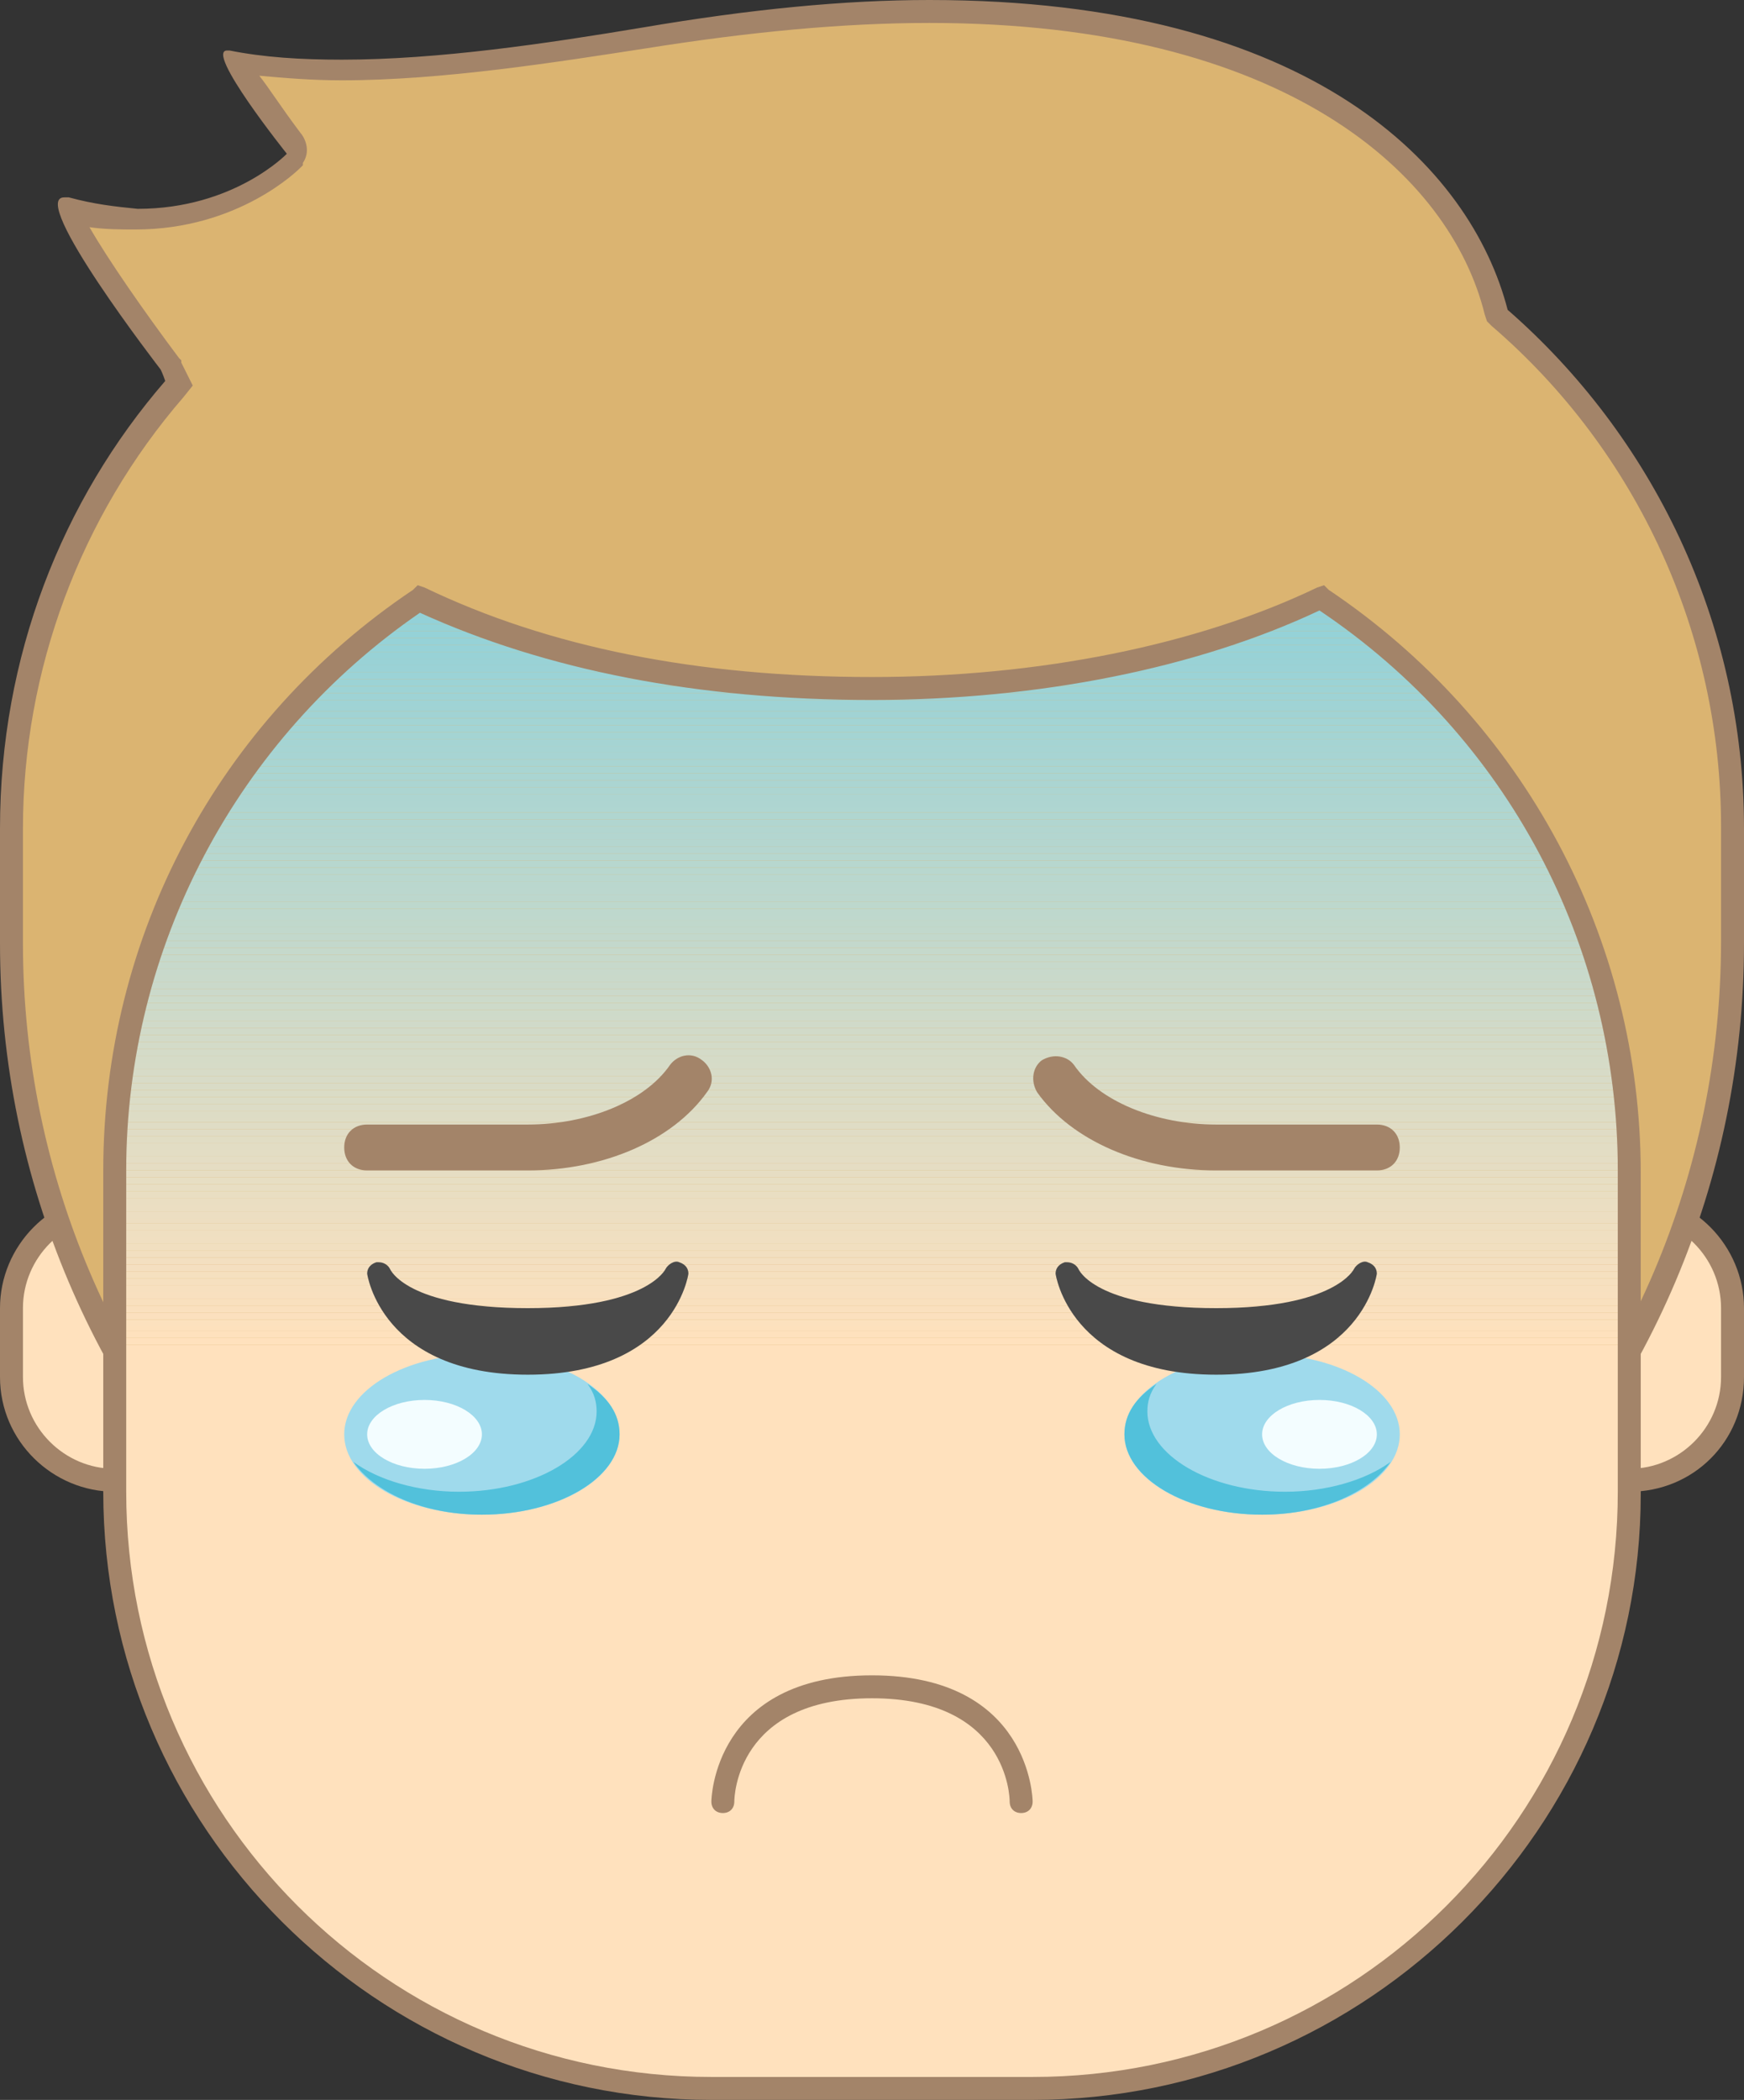 <!-- Generator: Adobe Illustrator 21.1.0, SVG Export Plug-In  -->
<svg version="1.1"
	 xmlns="http://www.w3.org/2000/svg" xmlns:xlink="http://www.w3.org/1999/xlink" xmlns:a="http://ns.adobe.com/AdobeSVGViewerExtensions/3.0/"
	 x="0px" y="0px" width="76px" height="91.5px" viewBox="0 0 76 91.5" style="overflow:scroll;enable-background:new 0 0 76 91.5;"
	 xml:space="preserve">
<rect x="0" y="0" width="76" height="91.5" fill="#333333" stroke="none"/>
<style type="text/css">
	.st0{fill:#FFE1BD;}
	.st1{fill:#A38469;}
	.st2{fill:#DBB471;}
	.st3{clip-path:url(#SVGID_2_);fill:#FFE1BD;}
	.st4{clip-path:url(#SVGID_2_);fill:#FEE1BD;}
	.st5{clip-path:url(#SVGID_2_);fill:#FDE1BD;}
	.st6{clip-path:url(#SVGID_2_);fill:#FCE1BE;}
	.st7{clip-path:url(#SVGID_2_);fill:#FBE0BE;}
	.st8{clip-path:url(#SVGID_2_);fill:#FAE0BE;}
	.st9{clip-path:url(#SVGID_2_);fill:#F9E0BE;}
	.st10{clip-path:url(#SVGID_2_);fill:#F8E0BF;}
	.st11{clip-path:url(#SVGID_2_);fill:#F7E0BF;}
	.st12{clip-path:url(#SVGID_2_);fill:#F6E0BF;}
	.st13{clip-path:url(#SVGID_2_);fill:#F5E0BF;}
	.st14{clip-path:url(#SVGID_2_);fill:#F4DFC0;}
	.st15{clip-path:url(#SVGID_2_);fill:#F3DFC0;}
	.st16{clip-path:url(#SVGID_2_);fill:#F2DFC0;}
	.st17{clip-path:url(#SVGID_2_);fill:#F1DFC0;}
	.st18{clip-path:url(#SVGID_2_);fill:#F0DFC1;}
	.st19{clip-path:url(#SVGID_2_);fill:#EFDFC1;}
	.st20{clip-path:url(#SVGID_2_);fill:#EEDFC1;}
	.st21{clip-path:url(#SVGID_2_);fill:#EDDEC1;}
	.st22{clip-path:url(#SVGID_2_);fill:#ECDEC2;}
	.st23{clip-path:url(#SVGID_2_);fill:#EBDEC2;}
	.st24{clip-path:url(#SVGID_2_);fill:#EADEC2;}
	.st25{clip-path:url(#SVGID_2_);fill:#E9DEC2;}
	.st26{clip-path:url(#SVGID_2_);fill:#E8DEC3;}
	.st27{clip-path:url(#SVGID_2_);fill:#E7DEC3;}
	.st28{clip-path:url(#SVGID_2_);fill:#E6DDC3;}
	.st29{clip-path:url(#SVGID_2_);fill:#E5DDC3;}
	.st30{clip-path:url(#SVGID_2_);fill:#E4DDC4;}
	.st31{clip-path:url(#SVGID_2_);fill:#E3DDC4;}
	.st32{clip-path:url(#SVGID_2_);fill:#E2DDC4;}
	.st33{clip-path:url(#SVGID_2_);fill:#E1DDC4;}
	.st34{clip-path:url(#SVGID_2_);fill:#E0DCC5;}
	.st35{clip-path:url(#SVGID_2_);fill:#DFDCC5;}
	.st36{clip-path:url(#SVGID_2_);fill:#DEDCC5;}
	.st37{clip-path:url(#SVGID_2_);fill:#DDDCC5;}
	.st38{clip-path:url(#SVGID_2_);fill:#DCDCC6;}
	.st39{clip-path:url(#SVGID_2_);fill:#DBDCC6;}
	.st40{clip-path:url(#SVGID_2_);fill:#DADCC6;}
	.st41{clip-path:url(#SVGID_2_);fill:#D9DBC6;}
	.st42{clip-path:url(#SVGID_2_);fill:#D8DBC7;}
	.st43{clip-path:url(#SVGID_2_);fill:#D7DBC7;}
	.st44{clip-path:url(#SVGID_2_);fill:#D6DBC7;}
	.st45{clip-path:url(#SVGID_2_);fill:#D5DBC7;}
	.st46{clip-path:url(#SVGID_2_);fill:#D4DBC8;}
	.st47{clip-path:url(#SVGID_2_);fill:#D3DBC8;}
	.st48{clip-path:url(#SVGID_2_);fill:#D2DAC8;}
	.st49{clip-path:url(#SVGID_2_);fill:#D1DAC8;}
	.st50{clip-path:url(#SVGID_2_);fill:#D0DAC9;}
	.st51{clip-path:url(#SVGID_2_);fill:#CFDAC9;}
	.st52{clip-path:url(#SVGID_2_);fill:#CEDAC9;}
	.st53{clip-path:url(#SVGID_2_);fill:#CDDAC9;}
	.st54{clip-path:url(#SVGID_2_);fill:#CCDACA;}
	.st55{clip-path:url(#SVGID_2_);fill:#CBD9CA;}
	.st56{clip-path:url(#SVGID_2_);fill:#CAD9CA;}
	.st57{clip-path:url(#SVGID_2_);fill:#C9D9CA;}
	.st58{clip-path:url(#SVGID_2_);fill:#C8D9CB;}
	.st59{clip-path:url(#SVGID_2_);fill:#C7D9CB;}
	.st60{clip-path:url(#SVGID_2_);fill:#C6D9CB;}
	.st61{clip-path:url(#SVGID_2_);fill:#C5D9CB;}
	.st62{clip-path:url(#SVGID_2_);fill:#C3D8CC;}
	.st63{clip-path:url(#SVGID_2_);fill:#C2D8CC;}
	.st64{clip-path:url(#SVGID_2_);fill:#C1D8CC;}
	.st65{clip-path:url(#SVGID_2_);fill:#C0D8CC;}
	.st66{clip-path:url(#SVGID_2_);fill:#BFD8CD;}
	.st67{clip-path:url(#SVGID_2_);fill:#BED8CD;}
	.st68{clip-path:url(#SVGID_2_);fill:#BDD8CD;}
	.st69{clip-path:url(#SVGID_2_);fill:#BCD7CD;}
	.st70{clip-path:url(#SVGID_2_);fill:#BBD7CE;}
	.st71{clip-path:url(#SVGID_2_);fill:#BAD7CE;}
	.st72{clip-path:url(#SVGID_2_);fill:#B9D7CE;}
	.st73{clip-path:url(#SVGID_2_);fill:#B8D7CE;}
	.st74{clip-path:url(#SVGID_2_);fill:#B7D7CF;}
	.st75{clip-path:url(#SVGID_2_);fill:#B6D7CF;}
	.st76{clip-path:url(#SVGID_2_);fill:#B5D6CF;}
	.st77{clip-path:url(#SVGID_2_);fill:#B4D6CF;}
	.st78{clip-path:url(#SVGID_2_);fill:#B3D6D0;}
	.st79{clip-path:url(#SVGID_2_);fill:#B2D6D0;}
	.st80{clip-path:url(#SVGID_2_);fill:#B1D6D0;}
	.st81{clip-path:url(#SVGID_2_);fill:#B0D6D0;}
	.st82{clip-path:url(#SVGID_2_);fill:#AFD6D1;}
	.st83{clip-path:url(#SVGID_2_);fill:#AED5D1;}
	.st84{clip-path:url(#SVGID_2_);fill:#ADD5D1;}
	.st85{clip-path:url(#SVGID_2_);fill:#ACD5D1;}
	.st86{clip-path:url(#SVGID_2_);fill:#ABD5D2;}
	.st87{clip-path:url(#SVGID_2_);fill:#AAD5D2;}
	.st88{clip-path:url(#SVGID_2_);fill:#A9D5D2;}
	.st89{clip-path:url(#SVGID_2_);fill:#A8D5D2;}
	.st90{clip-path:url(#SVGID_2_);fill:#A7D4D3;}
	.st91{clip-path:url(#SVGID_2_);fill:#A6D4D3;}
	.st92{clip-path:url(#SVGID_2_);fill:#A5D4D3;}
	.st93{clip-path:url(#SVGID_2_);fill:#A4D4D3;}
	.st94{clip-path:url(#SVGID_2_);fill:#A3D4D4;}
	.st95{clip-path:url(#SVGID_2_);fill:#A2D4D4;}
	.st96{clip-path:url(#SVGID_2_);fill:#A1D3D4;}
	.st97{clip-path:url(#SVGID_2_);fill:#A0D3D4;}
	.st98{clip-path:url(#SVGID_2_);fill:#9FD3D5;}
	.st99{clip-path:url(#SVGID_2_);fill:#9ED3D5;}
	.st100{clip-path:url(#SVGID_2_);fill:#9DD3D5;}
	.st101{clip-path:url(#SVGID_2_);fill:#9CD3D5;}
	.st102{clip-path:url(#SVGID_2_);fill:#9BD3D6;}
	.st103{clip-path:url(#SVGID_2_);fill:#9AD2D6;}
	.st104{clip-path:url(#SVGID_2_);fill:#99D2D6;}
	.st105{clip-path:url(#SVGID_2_);fill:#98D2D6;}
	.st106{clip-path:url(#SVGID_2_);fill:#97D2D7;}
	.st107{clip-path:url(#SVGID_2_);fill:#96D2D7;}
	.st108{clip-path:url(#SVGID_2_);fill:#95D2D7;}
	.st109{clip-path:url(#SVGID_2_);fill:#94D2D7;}
	.st110{clip-path:url(#SVGID_2_);fill:#93D1D8;}
	.st111{clip-path:url(#SVGID_2_);fill:#92D1D8;}
	.st112{clip-path:url(#SVGID_2_);fill:#91D1D8;}
	.st113{clip-path:url(#SVGID_2_);fill:#90D1D8;}
	.st114{clip-path:url(#SVGID_2_);fill:#8FD1D9;}
	.st115{fill:#9FDAEC;}
	.st116{fill:#52C1DB;}
	.st117{fill:#F3FDFF;}
	.st118{fill:#494949;}
	.st119{clip-path:url(#SVGID_4_);fill:#FFE1BD;}
	.st120{clip-path:url(#SVGID_4_);fill:#FEE1BD;}
	.st121{clip-path:url(#SVGID_4_);fill:#FDE1BD;}
	.st122{clip-path:url(#SVGID_4_);fill:#FCE1BE;}
	.st123{clip-path:url(#SVGID_4_);fill:#FBE0BE;}
	.st124{clip-path:url(#SVGID_4_);fill:#FAE0BE;}
	.st125{clip-path:url(#SVGID_4_);fill:#F9E0BE;}
	.st126{clip-path:url(#SVGID_4_);fill:#F8E0BF;}
	.st127{clip-path:url(#SVGID_4_);fill:#F7E0BF;}
	.st128{clip-path:url(#SVGID_4_);fill:#F6E0BF;}
	.st129{clip-path:url(#SVGID_4_);fill:#F5E0BF;}
	.st130{clip-path:url(#SVGID_4_);fill:#F4DFC0;}
	.st131{clip-path:url(#SVGID_4_);fill:#F3DFC0;}
	.st132{clip-path:url(#SVGID_4_);fill:#F2DFC0;}
	.st133{clip-path:url(#SVGID_4_);fill:#F1DFC0;}
	.st134{clip-path:url(#SVGID_4_);fill:#F0DFC1;}
	.st135{clip-path:url(#SVGID_4_);fill:#EFDFC1;}
	.st136{clip-path:url(#SVGID_4_);fill:#EEDFC1;}
	.st137{clip-path:url(#SVGID_4_);fill:#EDDEC1;}
	.st138{clip-path:url(#SVGID_4_);fill:#ECDEC2;}
	.st139{clip-path:url(#SVGID_4_);fill:#EBDEC2;}
	.st140{clip-path:url(#SVGID_4_);fill:#EADEC2;}
	.st141{clip-path:url(#SVGID_4_);fill:#E9DEC2;}
	.st142{clip-path:url(#SVGID_4_);fill:#E8DEC3;}
	.st143{clip-path:url(#SVGID_4_);fill:#E7DEC3;}
	.st144{clip-path:url(#SVGID_4_);fill:#E6DDC3;}
	.st145{clip-path:url(#SVGID_4_);fill:#E5DDC3;}
	.st146{clip-path:url(#SVGID_4_);fill:#E4DDC4;}
	.st147{clip-path:url(#SVGID_4_);fill:#E3DDC4;}
	.st148{clip-path:url(#SVGID_4_);fill:#E2DDC4;}
	.st149{clip-path:url(#SVGID_4_);fill:#E1DDC4;}
	.st150{clip-path:url(#SVGID_4_);fill:#E0DCC5;}
	.st151{clip-path:url(#SVGID_4_);fill:#DFDCC5;}
	.st152{clip-path:url(#SVGID_4_);fill:#DEDCC5;}
	.st153{clip-path:url(#SVGID_4_);fill:#DDDCC5;}
	.st154{clip-path:url(#SVGID_4_);fill:#DCDCC6;}
	.st155{clip-path:url(#SVGID_4_);fill:#DBDCC6;}
	.st156{clip-path:url(#SVGID_4_);fill:#DADCC6;}
	.st157{clip-path:url(#SVGID_4_);fill:#D9DBC6;}
	.st158{clip-path:url(#SVGID_4_);fill:#D8DBC7;}
	.st159{clip-path:url(#SVGID_4_);fill:#D7DBC7;}
	.st160{clip-path:url(#SVGID_4_);fill:#D6DBC7;}
	.st161{clip-path:url(#SVGID_4_);fill:#D5DBC7;}
	.st162{clip-path:url(#SVGID_4_);fill:#D4DBC8;}
	.st163{clip-path:url(#SVGID_4_);fill:#D3DBC8;}
	.st164{clip-path:url(#SVGID_4_);fill:#D2DAC8;}
	.st165{clip-path:url(#SVGID_4_);fill:#D1DAC8;}
	.st166{clip-path:url(#SVGID_4_);fill:#D0DAC9;}
	.st167{clip-path:url(#SVGID_4_);fill:#CFDAC9;}
	.st168{clip-path:url(#SVGID_4_);fill:#CEDAC9;}
	.st169{clip-path:url(#SVGID_4_);fill:#CDDAC9;}
	.st170{clip-path:url(#SVGID_4_);fill:#CCDACA;}
	.st171{clip-path:url(#SVGID_4_);fill:#CBD9CA;}
	.st172{clip-path:url(#SVGID_4_);fill:#CAD9CA;}
	.st173{clip-path:url(#SVGID_4_);fill:#C9D9CA;}
	.st174{clip-path:url(#SVGID_4_);fill:#C8D9CB;}
	.st175{clip-path:url(#SVGID_4_);fill:#C7D9CB;}
	.st176{clip-path:url(#SVGID_4_);fill:#C6D9CB;}
	.st177{clip-path:url(#SVGID_4_);fill:#C5D9CB;}
	.st178{clip-path:url(#SVGID_4_);fill:#C3D8CC;}
	.st179{clip-path:url(#SVGID_4_);fill:#C2D8CC;}
	.st180{clip-path:url(#SVGID_4_);fill:#C1D8CC;}
	.st181{clip-path:url(#SVGID_4_);fill:#C0D8CC;}
	.st182{clip-path:url(#SVGID_4_);fill:#BFD8CD;}
	.st183{clip-path:url(#SVGID_4_);fill:#BED8CD;}
	.st184{clip-path:url(#SVGID_4_);fill:#BDD8CD;}
	.st185{clip-path:url(#SVGID_4_);fill:#BCD7CD;}
	.st186{clip-path:url(#SVGID_4_);fill:#BBD7CE;}
	.st187{clip-path:url(#SVGID_4_);fill:#BAD7CE;}
	.st188{clip-path:url(#SVGID_4_);fill:#B9D7CE;}
	.st189{clip-path:url(#SVGID_4_);fill:#B8D7CE;}
	.st190{clip-path:url(#SVGID_4_);fill:#B7D7CF;}
	.st191{clip-path:url(#SVGID_4_);fill:#B6D7CF;}
	.st192{clip-path:url(#SVGID_4_);fill:#B5D6CF;}
	.st193{clip-path:url(#SVGID_4_);fill:#B4D6CF;}
	.st194{clip-path:url(#SVGID_4_);fill:#B3D6D0;}
	.st195{clip-path:url(#SVGID_4_);fill:#B2D6D0;}
	.st196{clip-path:url(#SVGID_4_);fill:#B1D6D0;}
	.st197{clip-path:url(#SVGID_4_);fill:#B0D6D0;}
	.st198{clip-path:url(#SVGID_4_);fill:#AFD6D1;}
	.st199{clip-path:url(#SVGID_4_);fill:#AED5D1;}
	.st200{clip-path:url(#SVGID_4_);fill:#ADD5D1;}
	.st201{clip-path:url(#SVGID_4_);fill:#ACD5D1;}
	.st202{clip-path:url(#SVGID_4_);fill:#ABD5D2;}
	.st203{clip-path:url(#SVGID_4_);fill:#AAD5D2;}
	.st204{clip-path:url(#SVGID_4_);fill:#A9D5D2;}
	.st205{clip-path:url(#SVGID_4_);fill:#A8D5D2;}
	.st206{clip-path:url(#SVGID_4_);fill:#A7D4D3;}
	.st207{clip-path:url(#SVGID_4_);fill:#A6D4D3;}
	.st208{clip-path:url(#SVGID_4_);fill:#A5D4D3;}
	.st209{clip-path:url(#SVGID_4_);fill:#A4D4D3;}
	.st210{clip-path:url(#SVGID_4_);fill:#A3D4D4;}
	.st211{clip-path:url(#SVGID_4_);fill:#A2D4D4;}
	.st212{clip-path:url(#SVGID_4_);fill:#A1D3D4;}
	.st213{clip-path:url(#SVGID_4_);fill:#A0D3D4;}
	.st214{clip-path:url(#SVGID_4_);fill:#9FD3D5;}
	.st215{clip-path:url(#SVGID_4_);fill:#9ED3D5;}
	.st216{clip-path:url(#SVGID_4_);fill:#9DD3D5;}
	.st217{clip-path:url(#SVGID_4_);fill:#9CD3D5;}
	.st218{clip-path:url(#SVGID_4_);fill:#9BD3D6;}
	.st219{clip-path:url(#SVGID_4_);fill:#9AD2D6;}
	.st220{clip-path:url(#SVGID_4_);fill:#99D2D6;}
	.st221{clip-path:url(#SVGID_4_);fill:#98D2D6;}
	.st222{clip-path:url(#SVGID_4_);fill:#97D2D7;}
	.st223{clip-path:url(#SVGID_4_);fill:#96D2D7;}
	.st224{clip-path:url(#SVGID_4_);fill:#95D2D7;}
	.st225{clip-path:url(#SVGID_4_);fill:#94D2D7;}
	.st226{clip-path:url(#SVGID_4_);fill:#93D1D8;}
	.st227{clip-path:url(#SVGID_4_);fill:#92D1D8;}
	.st228{clip-path:url(#SVGID_4_);fill:#91D1D8;}
	.st229{clip-path:url(#SVGID_4_);fill:#90D1D8;}
	.st230{clip-path:url(#SVGID_4_);fill:#8FD1D9;}
</style>
<defs>
</defs>
<g>
	<g>
		<g>
			<path class="st0" d="M5,64.5c-2.5,0-4.5-2-4.5-4.5v-3c0-2.5,2-4.5,4.5-4.5h66c2.5,0,4.5,2,4.5,4.5v3c0,2.5-2,4.5-4.5,4.5H5z"/>
		</g>
		<g>
			<path class="st1" d="M71,53c2.2,0,4,1.8,4,4v3c0,2.2-1.8,4-4,4H5c-2.2,0-4-1.8-4-4v-3c0-2.2,1.8-4,4-4H71 M71,52H5
				c-2.8,0-5,2.3-5,5v3c0,2.8,2.3,5,5,5h66c2.8,0,5-2.2,5-5v-3C76,54.3,73.8,52,71,52L71,52z"/>
		</g>
	</g>
	<g>
		<g>
			<path class="st2" d="M38,78.5c-20.7,0-37.5-16.8-37.5-37.4v-5c0-7,2.5-13.8,7.1-19.2l0.2-0.3l-0.2-0.3c-0.1-0.3-0.2-0.4-0.2-0.4
				l0-0.1l0,0c-1.9-2.5-4-5.6-4.3-6.6c1,0.2,1.9,0.3,2.9,0.3c4.3,0,6.8-2.4,6.9-2.5c0.3-0.4,0.1-0.6-0.1-0.8c-1.5-2-2.1-3-2.4-3.5
				c1.3,0.2,2.8,0.3,4.5,0.3c4.3,0,9.3-0.8,13.2-1.4c4.4-0.8,8.6-1.2,12.4-1.2c15.8,0,23.1,6.8,24.7,13.1l0,0.2l0.1,0.1
				c6.5,5.6,10.2,13.7,10.2,22.2v5C75.5,61.7,58.7,78.5,38,78.5z"/>
		</g>
		<g>
			<path class="st1" d="M40.5,1C56,1,63.2,7.6,64.7,13.7l0.1,0.3l0.2,0.2c6.4,5.5,10,13.5,10,21.8v5C75,61.4,58.4,78,38,78
				S1,61.4,1,41.1v-5c0-6.9,2.5-13.6,7-18.8l0.4-0.5l-0.3-0.6c-0.1-0.2-0.2-0.4-0.2-0.4l0-0.1l-0.1-0.1c-1.5-2-3.1-4.3-3.9-5.7
				C4.6,10,5.3,10,5.9,10c4.5,0,7.1-2.6,7.2-2.7l0.1-0.1l0-0.1c0.4-0.6,0-1.2-0.1-1.3c-0.9-1.2-1.4-2-1.8-2.5
				c1.1,0.1,2.3,0.2,3.6,0.2c4.4,0,9.4-0.8,13.3-1.4C32.6,1.4,36.7,1,40.5,1 M40.5,0C36.8,0,32.7,0.4,28,1.2
				c-4.2,0.7-8.9,1.4-13.1,1.4c-1.8,0-3.4-0.1-4.9-0.4c0,0-0.1,0-0.1,0c-1,0,2.6,4.5,2.6,4.5c0,0-2.3,2.4-6.5,2.4C5,9,4.1,8.9,3,8.6
				c-0.1,0-0.1,0-0.2,0C1.2,8.6,7,16.1,7,16.1s0.1,0.2,0.2,0.5C2.7,21.8,0,28.6,0,36.1v5C0,62,17,79,38,79s38-17,38-37.9v-5
				c0-9-4-17.1-10.3-22.6C64.1,7.3,57.2,0,40.5,0L40.5,0z"/>
		</g>
	</g>
	<g>
		<g>
			<defs>
				<path id="SVGID_1_" d="M57.6,26c-5,2.5-12,4-19.6,4c-8.7,0-15.1-1.7-19.7-3.9C10.3,31.5,5,40.6,5,51v14c0,14.4,11.6,26,26,26h14
					c14.4,0,26-11.6,26-26V51C71,40.6,65.7,31.4,57.6,26z"/>
			</defs>
			<clipPath id="SVGID_2_">
				<use xlink:href="#SVGID_1_"  style="overflow:visible;"/>
			</clipPath>
			<rect x="5" y="58.6" class="st3" width="66" height="32.4"/>
			<rect x="5" y="58.3" class="st3" width="66" height="0.3"/>
			<rect x="5" y="58" class="st4" width="66" height="0.3"/>
			<rect x="5" y="57.7" class="st5" width="66" height="0.3"/>
			<rect x="5" y="57.5" class="st6" width="66" height="0.3"/>
			<rect x="5" y="57.2" class="st7" width="66" height="0.3"/>
			<rect x="5" y="56.9" class="st8" width="66" height="0.3"/>
			<rect x="5" y="56.6" class="st9" width="66" height="0.3"/>
			<rect x="5" y="56.3" class="st10" width="66" height="0.3"/>
			<rect x="5" y="56" class="st11" width="66" height="0.3"/>
			<rect x="5" y="55.7" class="st12" width="66" height="0.3"/>
			<rect x="5" y="55.4" class="st13" width="66" height="0.3"/>
			<rect x="5" y="55.1" class="st14" width="66" height="0.3"/>
			<rect x="5" y="54.8" class="st15" width="66" height="0.3"/>
			<rect x="5" y="54.5" class="st16" width="66" height="0.3"/>
			<rect x="5" y="54.2" class="st17" width="66" height="0.3"/>
			<rect x="5" y="53.9" class="st18" width="66" height="0.3"/>
			<rect x="5" y="53.6" class="st19" width="66" height="0.3"/>
			<rect x="5" y="53.3" class="st20" width="66" height="0.3"/>
			<rect x="5" y="53" class="st21" width="66" height="0.3"/>
			<rect x="5" y="52.8" class="st22" width="66" height="0.3"/>
			<rect x="5" y="52.5" class="st23" width="66" height="0.3"/>
			<rect x="5" y="52.2" class="st24" width="66" height="0.3"/>
			<rect x="5" y="51.9" class="st25" width="66" height="0.3"/>
			<rect x="5" y="51.6" class="st26" width="66" height="0.3"/>
			<rect x="5" y="51.3" class="st27" width="66" height="0.3"/>
			<rect x="5" y="51" class="st28" width="66" height="0.3"/>
			<rect x="5" y="50.7" class="st29" width="66" height="0.3"/>
			<rect x="5" y="50.4" class="st30" width="66" height="0.3"/>
			<rect x="5" y="50.1" class="st31" width="66" height="0.3"/>
			<rect x="5" y="49.8" class="st32" width="66" height="0.3"/>
			<rect x="5" y="49.5" class="st33" width="66" height="0.3"/>
			<rect x="5" y="49.2" class="st34" width="66" height="0.3"/>
			<rect x="5" y="48.9" class="st35" width="66" height="0.3"/>
			<rect x="5" y="48.6" class="st36" width="66" height="0.3"/>
			<rect x="5" y="48.4" class="st37" width="66" height="0.3"/>
			<rect x="5" y="48.1" class="st38" width="66" height="0.3"/>
			<rect x="5" y="47.8" class="st39" width="66" height="0.3"/>
			<rect x="5" y="47.5" class="st40" width="66" height="0.3"/>
			<rect x="5" y="47.2" class="st41" width="66" height="0.3"/>
			<rect x="5" y="46.9" class="st42" width="66" height="0.3"/>
			<rect x="5" y="46.6" class="st43" width="66" height="0.3"/>
			<rect x="5" y="46.3" class="st44" width="66" height="0.3"/>
			<rect x="5" y="46" class="st45" width="66" height="0.3"/>
			<rect x="5" y="45.7" class="st46" width="66" height="0.3"/>
			<rect x="5" y="45.4" class="st47" width="66" height="0.3"/>
			<rect x="5" y="45.1" class="st48" width="66" height="0.3"/>
			<rect x="5" y="44.8" class="st49" width="66" height="0.3"/>
			<rect x="5" y="44.5" class="st50" width="66" height="0.3"/>
			<rect x="5" y="44.2" class="st51" width="66" height="0.3"/>
			<rect x="5" y="44" class="st52" width="66" height="0.3"/>
			<rect x="5" y="43.7" class="st53" width="66" height="0.3"/>
			<rect x="5" y="43.4" class="st54" width="66" height="0.3"/>
			<rect x="5" y="43.1" class="st55" width="66" height="0.3"/>
			<rect x="5" y="42.8" class="st56" width="66" height="0.3"/>
			<rect x="5" y="42.5" class="st57" width="66" height="0.3"/>
			<rect x="5" y="42.2" class="st58" width="66" height="0.3"/>
			<rect x="5" y="41.9" class="st59" width="66" height="0.3"/>
			<rect x="5" y="41.6" class="st60" width="66" height="0.3"/>
			<rect x="5" y="41.3" class="st61" width="66" height="0.3"/>
			<rect x="5" y="41" class="st62" width="66" height="0.3"/>
			<rect x="5" y="40.7" class="st63" width="66" height="0.3"/>
			<rect x="5" y="40.4" class="st64" width="66" height="0.3"/>
			<rect x="5" y="40.1" class="st65" width="66" height="0.3"/>
			<rect x="5" y="39.8" class="st66" width="66" height="0.3"/>
			<rect x="5" y="39.6" class="st67" width="66" height="0.3"/>
			<rect x="5" y="39.3" class="st68" width="66" height="0.3"/>
			<rect x="5" y="39" class="st69" width="66" height="0.3"/>
			<rect x="5" y="38.7" class="st70" width="66" height="0.3"/>
			<rect x="5" y="38.4" class="st71" width="66" height="0.3"/>
			<rect x="5" y="38.1" class="st72" width="66" height="0.3"/>
			<rect x="5" y="37.8" class="st73" width="66" height="0.3"/>
			<rect x="5" y="37.5" class="st74" width="66" height="0.3"/>
			<rect x="5" y="37.2" class="st75" width="66" height="0.3"/>
			<rect x="5" y="36.9" class="st76" width="66" height="0.3"/>
			<rect x="5" y="36.6" class="st77" width="66" height="0.3"/>
			<rect x="5" y="36.3" class="st78" width="66" height="0.3"/>
			<rect x="5" y="36" class="st79" width="66" height="0.3"/>
			<rect x="5" y="35.7" class="st80" width="66" height="0.3"/>
			<rect x="5" y="35.4" class="st81" width="66" height="0.3"/>
			<rect x="5" y="35.1" class="st82" width="66" height="0.3"/>
			<rect x="5" y="34.9" class="st83" width="66" height="0.3"/>
			<rect x="5" y="34.6" class="st84" width="66" height="0.3"/>
			<rect x="5" y="34.3" class="st85" width="66" height="0.3"/>
			<rect x="5" y="34" class="st86" width="66" height="0.3"/>
			<rect x="5" y="33.7" class="st87" width="66" height="0.3"/>
			<rect x="5" y="33.4" class="st88" width="66" height="0.3"/>
			<rect x="5" y="33.1" class="st89" width="66" height="0.3"/>
			<rect x="5" y="32.8" class="st90" width="66" height="0.3"/>
			<rect x="5" y="32.5" class="st91" width="66" height="0.3"/>
			<rect x="5" y="32.2" class="st92" width="66" height="0.3"/>
			<rect x="5" y="31.9" class="st93" width="66" height="0.3"/>
			<rect x="5" y="31.6" class="st94" width="66" height="0.3"/>
			<rect x="5" y="31.3" class="st95" width="66" height="0.3"/>
			<rect x="5" y="31" class="st96" width="66" height="0.3"/>
			<rect x="5" y="30.7" class="st97" width="66" height="0.3"/>
			<rect x="5" y="30.5" class="st98" width="66" height="0.3"/>
			<rect x="5" y="30.2" class="st99" width="66" height="0.3"/>
			<rect x="5" y="29.9" class="st100" width="66" height="0.3"/>
			<rect x="5" y="29.6" class="st101" width="66" height="0.3"/>
			<rect x="5" y="29.3" class="st102" width="66" height="0.3"/>
			<rect x="5" y="29" class="st103" width="66" height="0.3"/>
			<rect x="5" y="28.7" class="st104" width="66" height="0.3"/>
			<rect x="5" y="28.4" class="st105" width="66" height="0.3"/>
			<rect x="5" y="28.1" class="st106" width="66" height="0.3"/>
			<rect x="5" y="27.8" class="st107" width="66" height="0.3"/>
			<rect x="5" y="27.5" class="st108" width="66" height="0.3"/>
			<rect x="5" y="27.2" class="st109" width="66" height="0.3"/>
			<rect x="5" y="26.9" class="st110" width="66" height="0.3"/>
			<rect x="5" y="26.6" class="st111" width="66" height="0.3"/>
			<rect x="5" y="26.3" class="st112" width="66" height="0.3"/>
			<rect x="5" y="26.1" class="st113" width="66" height="0.3"/>
			<rect x="5" y="26" class="st114" width="66" height="0.1"/>
		</g>
	</g>
	<g>
		<path class="st1" d="M45,91.5H31C16.4,91.5,4.5,79.6,4.5,65V51c0-10.2,5-19.6,13.5-25.3l0.2-0.2l0.3,0.1
			c5.4,2.6,11.9,3.9,19.5,3.9c7.3,0,14.2-1.4,19.4-3.9l0.3-0.1l0.2,0.2c8.5,5.7,13.6,15.2,13.6,25.4v14C71.5,79.6,59.6,91.5,45,91.5
			z M18.3,26.7C10.3,32.2,5.5,41.3,5.5,51v14c0,14.1,11.4,25.5,25.5,25.5h14c14.1,0,25.5-11.4,25.5-25.5V51c0-9.8-4.8-18.9-13-24.4
			c-5.3,2.5-12.2,3.9-19.5,3.9C30.4,30.5,23.8,29.2,18.3,26.7z"/>
	</g>
	<g>
		<path class="st1" d="M60,51h-7c-3.3,0-6.3-1.3-7.8-3.4c-0.3-0.5-0.2-1.1,0.2-1.4c0.5-0.3,1.1-0.2,1.4,0.2C47.9,48,50.4,49,53,49h7
			c0.6,0,1,0.4,1,1S60.6,51,60,51z"/>
	</g>
	<g>
		<path class="st1" d="M23,51h-7c-0.6,0-1-0.4-1-1s0.4-1,1-1h7c2.6,0,5.1-1,6.2-2.6c0.3-0.4,0.9-0.6,1.4-0.2
			c0.4,0.3,0.6,0.9,0.2,1.4C29.3,49.7,26.3,51,23,51z"/>
	</g>
	<g>
		<g>
			<path class="st1" d="M31.5,79c-0.3,0-0.5-0.2-0.5-0.5c0-0.1,0.1-5.5,7-5.5s7,5.4,7,5.5c0,0.3-0.2,0.5-0.5,0.5
				c-0.3,0-0.5-0.2-0.5-0.5c0-0.2-0.1-4.5-6-4.5c-5.9,0-6,4.3-6,4.5C32,78.8,31.8,79,31.5,79z"/>
		</g>
	</g>
	<g>
		<g>
			<ellipse class="st115" cx="21" cy="62.5" rx="6" ry="3.5"/>
		</g>
		<g>
			<path class="st116" d="M25.6,60.3c0.3,0.4,0.4,0.8,0.4,1.2c0,1.9-2.7,3.5-6,3.5c-1.8,0-3.5-0.5-4.6-1.3c0.9,1.3,3,2.3,5.6,2.3
				c3.3,0,6-1.6,6-3.5C27,61.6,26.5,60.9,25.6,60.3z"/>
		</g>
		<g>
			<ellipse class="st117" cx="18.5" cy="62.5" rx="2.5" ry="1.5"/>
		</g>
	</g>
	<g>
		<g>
			<ellipse class="st115" cx="55" cy="62.5" rx="6" ry="3.5"/>
		</g>
		<g>
			<path class="st116" d="M50.4,60.3c-0.3,0.4-0.4,0.8-0.4,1.2c0,1.9,2.7,3.5,6,3.5c1.8,0,3.5-0.5,4.6-1.3c-0.9,1.3-3,2.3-5.6,2.3
				c-3.3,0-6-1.6-6-3.5C49,61.6,49.5,60.9,50.4,60.3z"/>
		</g>
		<g>
			<ellipse class="st117" cx="57.5" cy="62.5" rx="2.5" ry="1.5"/>
		</g>
	</g>
	<g>
		<path class="st118" d="M59.6,55c-0.2-0.1-0.5,0.1-0.6,0.3c0,0-0.8,1.7-6,1.7c-5.3,0-6-1.7-6-1.7c-0.1-0.2-0.3-0.3-0.5-0.3
			c0,0-0.1,0-0.1,0c-0.3,0.1-0.4,0.3-0.4,0.5c0,0,0.6,4.4,7,4.4s7-4.4,7-4.4C60,55.3,59.9,55.1,59.6,55z"/>
		<path class="st118" d="M29.6,55c-0.2-0.1-0.5,0.1-0.6,0.3c0,0-0.8,1.7-6,1.7c-5.3,0-6-1.7-6-1.7c-0.1-0.2-0.3-0.3-0.5-0.3
			c0,0-0.1,0-0.1,0c-0.3,0.1-0.4,0.3-0.4,0.5c0,0,0.6,4.4,7,4.4s7-4.4,7-4.4C30,55.3,29.9,55.1,29.6,55z"/>
	</g>
</g>
</svg>
